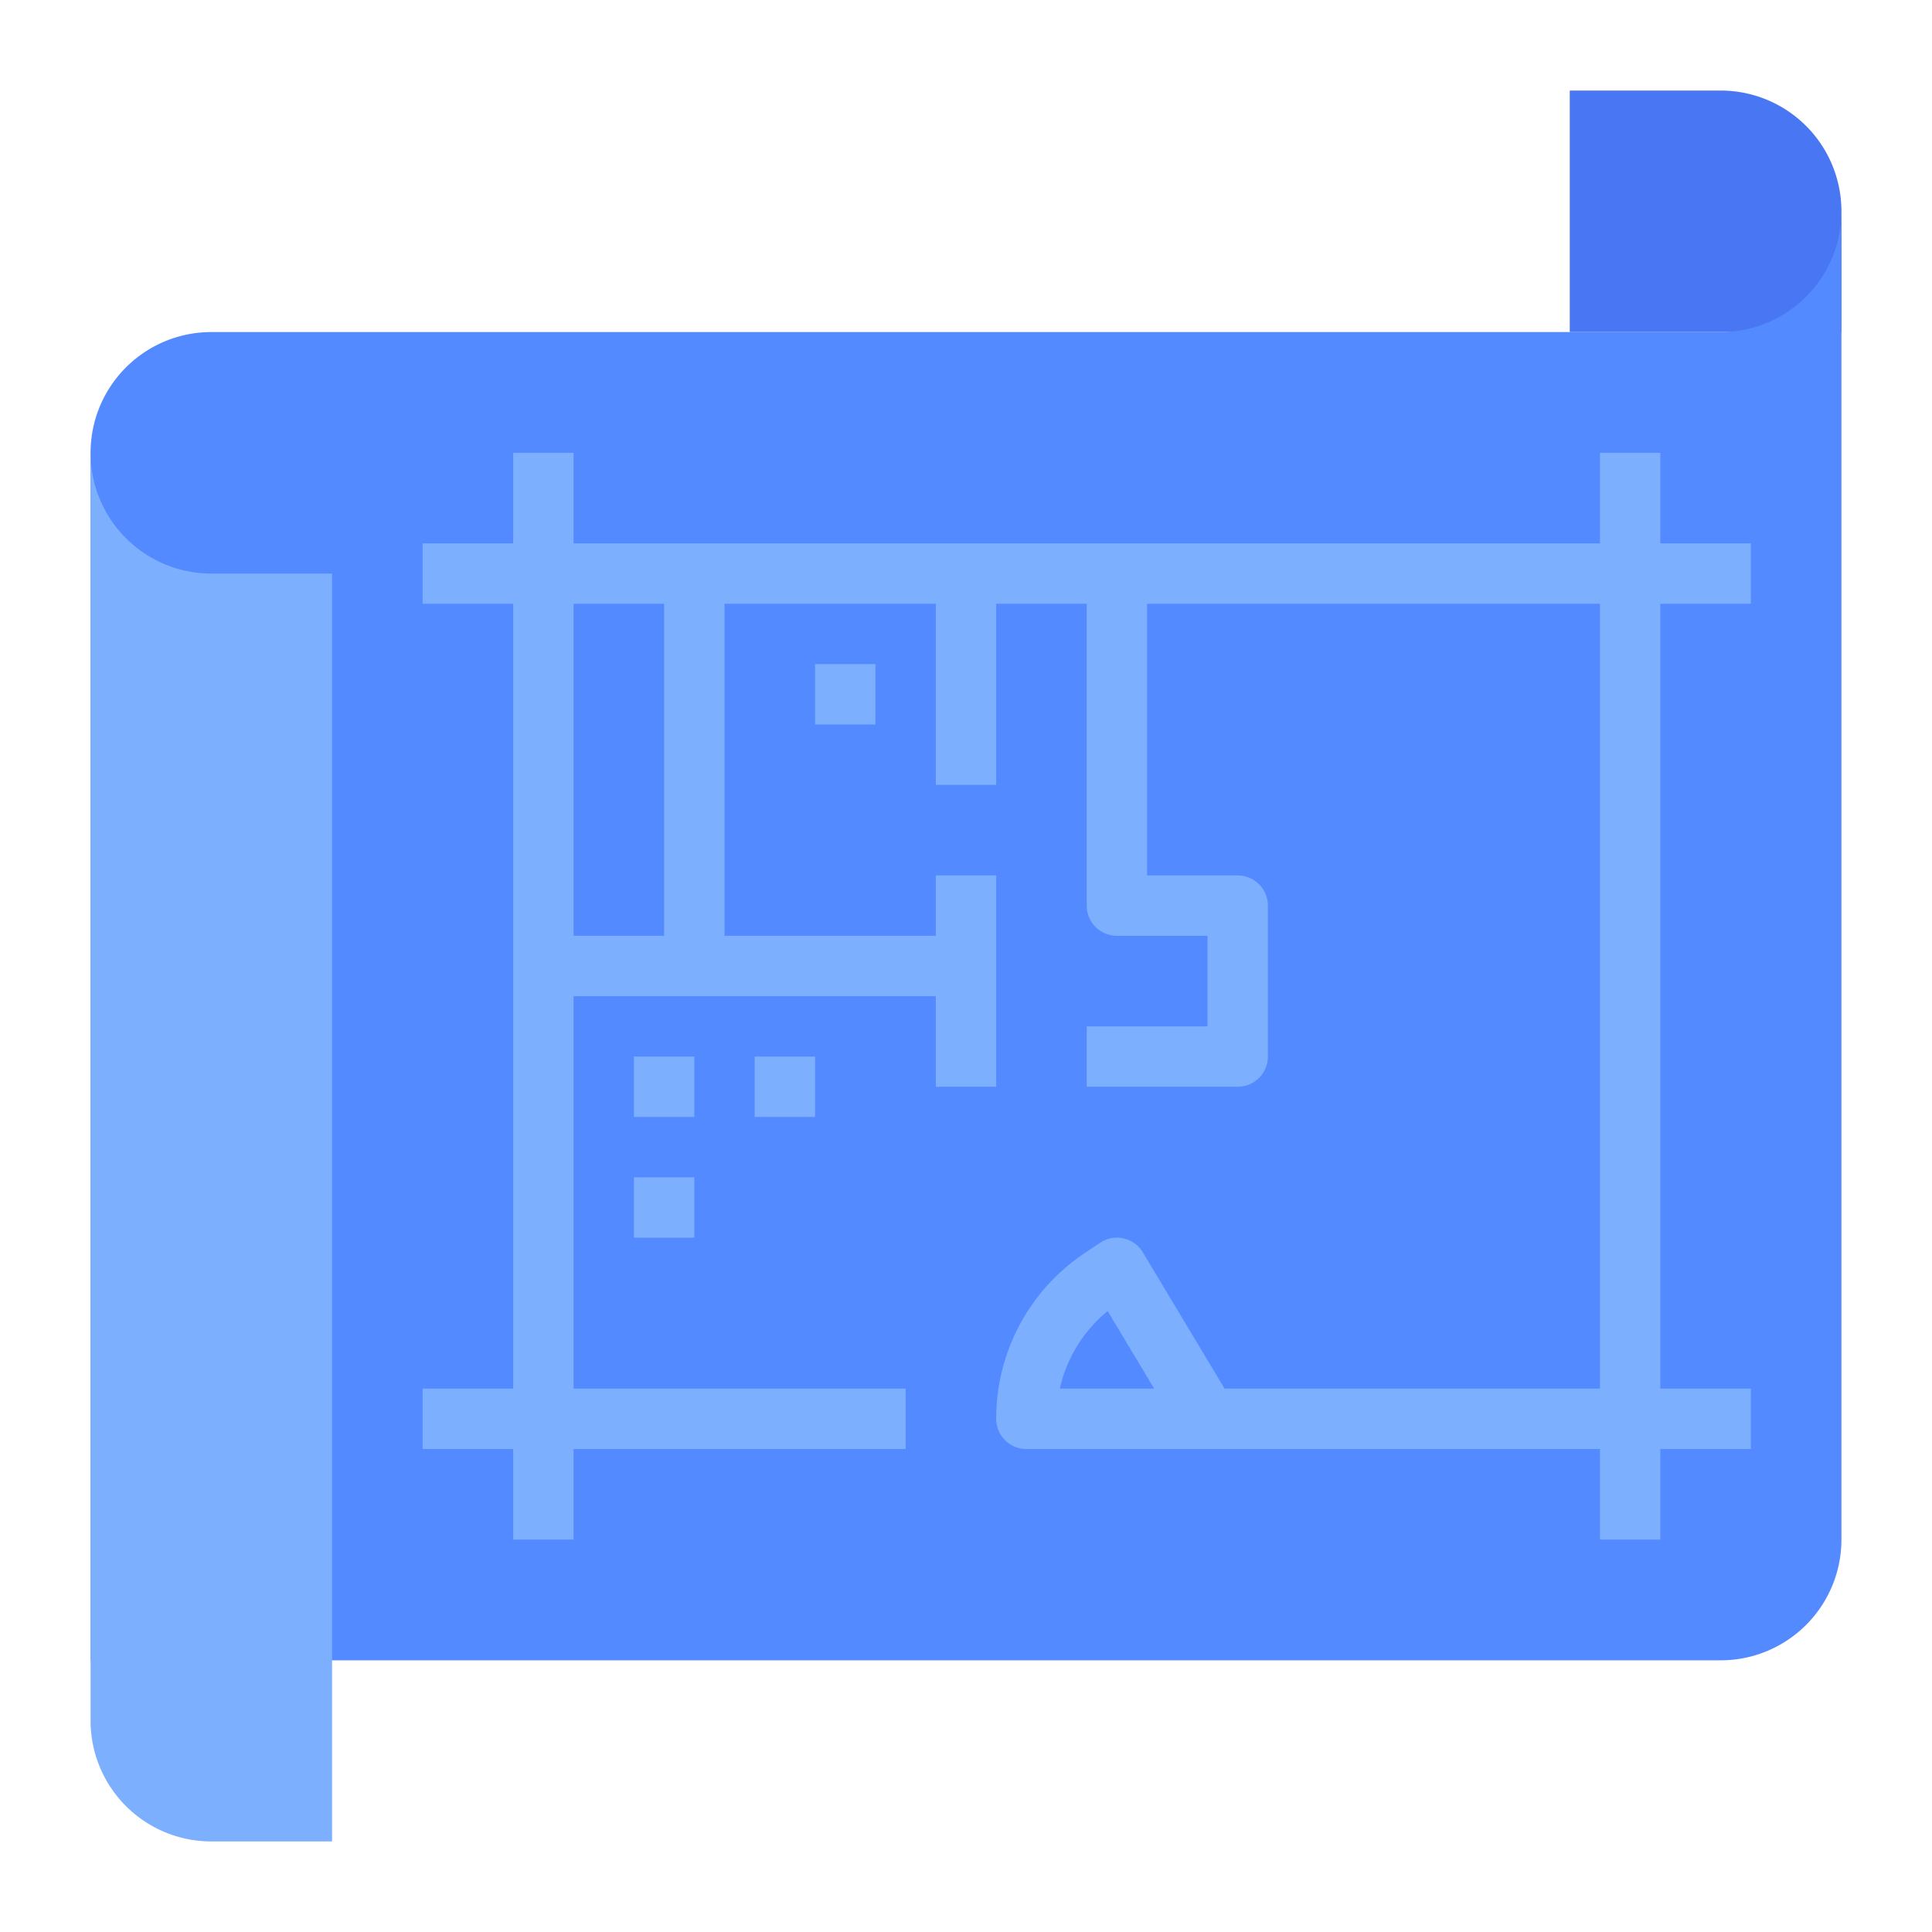 <svg id="flat" height="512" viewBox="0 0 512 512" width="512" xmlns="http://www.w3.org/2000/svg"><path d="m488 88v-32a32 32 0 0 0 -32-32h-40v64z" fill="#4976f2"/><path d="m488 56v352a32 32 0 0 1 -32 32h-432v-320a32 32 0 0 1 32-32h400a32 32 0 0 0 32-32z" fill="#548aff"/><g fill="#7dafff"><path d="m24 456a32 32 0 0 0 32 32h32v-336h-32a32 32 0 0 1 -32-32z"/><path d="m216 176h16v16h-16z"/><path d="m168 312h16v16h-16z"/><path d="m168 280h16v16h-16z"/><path d="m200 280h16v16h-16z"/><path d="m464 160v-16h-24v-24h-16v24h-272v-24h-16v24h-24v16h24v208h-24v16h24v24h16v-24h88v-16h-88v-104h96v24h16v-56h-16v16h-56v-88h56v48h16v-48h24v80a8 8 0 0 0 8 8h24v24h-32v16h40a8 8 0 0 0 8-8v-40a8 8 0 0 0 -8-8h-24v-72h120v208h-99.47l-21.67-36.116a8.001 8.001 0 0 0 -11.298-2.541l-4.031 2.688a52.739 52.739 0 0 0 -23.531 43.969 8 8 0 0 0 8 8h152v24h16v-24h24v-16h-24v-208zm-288 88h-24v-88h24zm104.874 120a36.732 36.732 0 0 1 12.67-20.544l12.326 20.544z"/></g></svg>